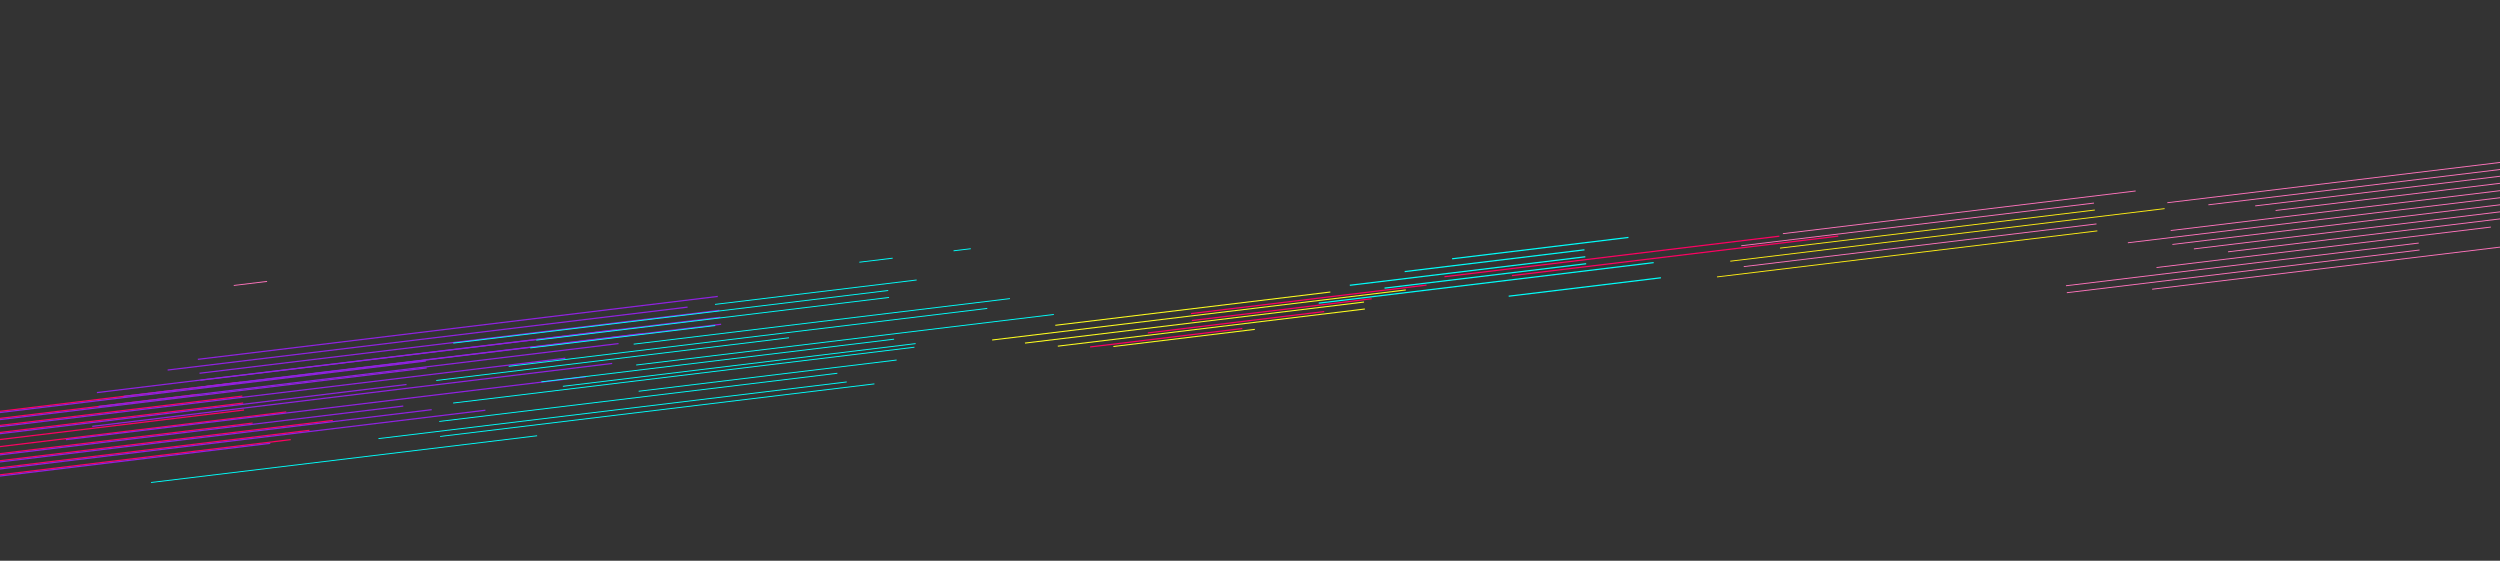 <svg width="1440" height="323" viewBox="0 0 1440 323" fill="none" xmlns="http://www.w3.org/2000/svg">
<rect x="0" y="0" width="1440" height="323" fill="#333333" stroke="none"/>
<path d="M559.179 143.265L549.252 144.466" stroke="#00FFFB" stroke-width="0.536" stroke-miterlimit="10"/>
<path d="M138.624 220.136L-54.297 243.482" stroke="#FF0062" stroke-width="0.697" stroke-miterlimit="10"/>
<path d="M113.965 227.185L-53.811 247.488" stroke="#FF0062" stroke-width="0.697" stroke-miterlimit="10"/>
<path d="M139.595 228.148L-53.326 251.494" stroke="#FF0062" stroke-width="0.697" stroke-miterlimit="10"/>
<path d="M140.079 232.152L-52.843 255.498" stroke="#FF0062" stroke-width="0.697" stroke-miterlimit="10"/>
<path d="M140.564 236.158L-52.357 259.504" stroke="#FF0062" stroke-width="0.697" stroke-miterlimit="10"/>
<path d="M164.879 237.281L-51.872 263.511" stroke="#FF0062" stroke-width="0.697" stroke-miterlimit="10"/>
<path d="M145.509 243.689L-51.388 267.516" stroke="#FF0062" stroke-width="0.697" stroke-miterlimit="10"/>
<path d="M191.66 242.168L-50.903 271.521" stroke="#FF0062" stroke-width="0.697" stroke-miterlimit="10"/>
<path d="M178.247 247.856L-50.417 275.527" stroke="#FF0062" stroke-width="0.697" stroke-miterlimit="10"/>
<path d="M167.481 253.222L-49.933 279.532" stroke="#FF0062" stroke-width="0.697" stroke-miterlimit="10"/>
<path d="M413.425 170.741L113.942 206.983" stroke="#9021E2" stroke-width="0.697" stroke-miterlimit="10"/>
<path d="M396.037 176.899L96.554 213.14" stroke="#9021E2" stroke-width="0.697" stroke-miterlimit="10"/>
<path d="M414.396 178.753L114.913 214.994" stroke="#9021E2" stroke-width="0.697" stroke-miterlimit="10"/>
<path d="M414.88 182.757L115.396 218.998" stroke="#9021E2" stroke-width="0.697" stroke-miterlimit="10"/>
<path d="M415.365 186.762L115.882 223.004" stroke="#9021E2" stroke-width="0.697" stroke-miterlimit="10"/>
<path d="M355.302 189.886L55.819 226.127" stroke="#9021E2" stroke-width="0.697" stroke-miterlimit="10"/>
<path d="M370.676 192.056L71.192 228.297" stroke="#9021E2" stroke-width="0.697" stroke-miterlimit="10"/>
<path d="M356.273 197.898L56.79 234.139" stroke="#9021E2" stroke-width="0.697" stroke-miterlimit="10"/>
<path d="M352.622 209.35L53.139 245.591" stroke="#9021E2" stroke-width="0.697" stroke-miterlimit="10"/>
<path d="M245.274 207.933L-54.209 244.174" stroke="#9021E2" stroke-width="0.697" stroke-miterlimit="10"/>
<path d="M245.757 211.938L-53.726 248.179" stroke="#9021E2" stroke-width="0.697" stroke-miterlimit="10"/>
<path d="M325.661 206.333L-53.242 252.185" stroke="#9021E2" stroke-width="0.697" stroke-miterlimit="10"/>
<path d="M234.15 221.472L-52.757 256.191" stroke="#9021E2" stroke-width="0.697" stroke-miterlimit="10"/>
<path d="M337.483 217L38 253.241" stroke="#9021E2" stroke-width="0.697" stroke-miterlimit="10"/>
<path d="M232.296 233.889L-51.302 268.208" stroke="#9021E2" stroke-width="0.697" stroke-miterlimit="10"/>
<path d="M248.666 235.97L-50.817 272.212" stroke="#9021E2" stroke-width="0.697" stroke-miterlimit="10"/>
<path d="M279.592 236.293L-50.334 276.218" stroke="#9021E2" stroke-width="0.697" stroke-miterlimit="10"/>
<path d="M155.651 255.356L-49.85 280.225" stroke="#9021E2" stroke-width="0.697" stroke-miterlimit="10"/>
<path d="M1230.13 110L1026.95 134.588" stroke="#FF73BC" stroke-width="0.536" stroke-miterlimit="10"/>
<path d="M1206.13 116.97L1002.95 141.557" stroke="#FF73BC" stroke-width="0.536" stroke-miterlimit="10"/>
<path d="M1206.61 120.976L1025.27 142.921" stroke="#FEED14" stroke-width="0.536" stroke-miterlimit="10"/>
<path d="M1246.81 120.174L996.635 150.448" stroke="#FEED14" stroke-width="0.536" stroke-miterlimit="10"/>
<path d="M1207.58 128.985L1004.4 153.573" stroke="#FF73BC" stroke-width="0.536" stroke-miterlimit="10"/>
<path d="M1208.07 132.991L989 159.502" stroke="#FEED14" stroke-width="0.536" stroke-miterlimit="10"/>
<path d="M1451.56 92.176L1248.38 116.764" stroke="#FF73BC" stroke-width="0.536" stroke-miterlimit="10"/>
<path d="M1452.05 96.182L1272.03 117.967" stroke="#FF73BC" stroke-width="0.536" stroke-miterlimit="10"/>
<path d="M1502.18 94L1299 118.588" stroke="#FF73BC" stroke-width="0.536" stroke-miterlimit="10"/>
<path d="M1502.67 98.006L1310.74 121.233" stroke="#FF73BC" stroke-width="0.536" stroke-miterlimit="10"/>
<path d="M1473.36 105.796L1250.32 132.786" stroke="#FF73BC" stroke-width="0.536" stroke-miterlimit="10"/>
<path d="M1453.99 112.204L1225.65 139.836" stroke="#FF73BC" stroke-width="0.536" stroke-miterlimit="10"/>
<path d="M1454.47 116.21L1251.29 140.798" stroke="#FF73BC" stroke-width="0.536" stroke-miterlimit="10"/>
<path d="M1454.96 120.215L1263.68 143.361" stroke="#FF73BC" stroke-width="0.536" stroke-miterlimit="10"/>
<path d="M1455.44 124.22L1283.36 145.044" stroke="#FF73BC" stroke-width="0.536" stroke-miterlimit="10"/>
<path d="M1434.75 130.789L1242.15 154.095" stroke="#FF73BC" stroke-width="0.536" stroke-miterlimit="10"/>
<path d="M1393.18 140L1190 164.588" stroke="#FF73BC" stroke-width="0.536" stroke-miterlimit="10"/>
<path d="M1393.67 144.006L1190.49 168.594" stroke="#FF73BC" stroke-width="0.536" stroke-miterlimit="10"/>
<path d="M1485.84 136.799L1239.63 166.592" stroke="#FF73BC" stroke-width="0.536" stroke-miterlimit="10"/>
<path d="M527.986 161.278L411.833 175.334" stroke="#00FFFB" stroke-width="0.536" stroke-miterlimit="10"/>
<path d="M511.607 167.325L261.09 197.641" stroke="#00FFFB" stroke-width="0.536" stroke-miterlimit="10"/>
<path d="M512.09 171.33L308.906 195.918" stroke="#00FFFB" stroke-width="0.536" stroke-miterlimit="10"/>
<path d="M411.965 187.51L305.42 200.403" stroke="#00FFFB" stroke-width="0.536" stroke-miterlimit="10"/>
<path d="M581.74 172L364.998 198.229" stroke="#00FFFB" stroke-width="0.536" stroke-miterlimit="10"/>
<path d="M568.667 177.646L293 211.005" stroke="#00FFFB" stroke-width="0.536" stroke-miterlimit="10"/>
<path d="M454.46 194.56L251.276 219.148" stroke="#00FFFB" stroke-width="0.536" stroke-miterlimit="10"/>
<path d="M607.02 181.134L366.452 210.246" stroke="#00FFFB" stroke-width="0.536" stroke-miterlimit="10"/>
<path d="M514.999 195.363L311.814 219.951" stroke="#00FFFB" stroke-width="0.536" stroke-miterlimit="10"/>
<path d="M527.396 197.925L324.211 222.513" stroke="#00FFFB" stroke-width="0.536" stroke-miterlimit="10"/>
<path d="M526.717 200L261 232.155" stroke="#00FFFB" stroke-width="0.536" stroke-miterlimit="10"/>
<path d="M516.454 207.379L367.86 225.36" stroke="#00FFFB" stroke-width="0.536" stroke-miterlimit="10"/>
<path d="M482.316 215L253 242.75" stroke="#00FFFB" stroke-width="0.536" stroke-miterlimit="10"/>
<path d="M487.71 220L218 252.638" stroke="#00FFFB" stroke-width="0.536" stroke-miterlimit="10"/>
<path d="M503.667 221.118L253.492 251.392" stroke="#00FFFB" stroke-width="0.536" stroke-miterlimit="10"/>
<path d="M309.378 251L87 277.91" stroke="#00FFFB" stroke-width="0.536" stroke-miterlimit="10"/>
<path d="M956.686 160L869 170.611" stroke="#00FFFB" stroke-width="0.697" stroke-miterlimit="10"/>
<path d="M937.992 136.767L836.406 149.06" stroke="#00FFFB" stroke-width="0.697" stroke-miterlimit="10"/>
<path d="M912.66 143.897L809.093 156.429" stroke="#00FFFB" stroke-width="0.697" stroke-miterlimit="10"/>
<path d="M913.145 147.902L777.482 164.319" stroke="#00FFFB" stroke-width="0.697" stroke-miterlimit="10"/>
<path d="M913.631 151.907L797.489 165.962" stroke="#00FFFB" stroke-width="0.697" stroke-miterlimit="10"/>
<path d="M952.508 151.267L759.587 174.613" stroke="#00FFFB" stroke-width="0.697" stroke-miterlimit="10"/>
<path d="M627.899 199.845L715.585 189.234" stroke="#FF0062" stroke-width="0.697" stroke-miterlimit="10"/>
<path d="M661.167 191.756L762.753 179.463" stroke="#FF0062" stroke-width="0.697" stroke-miterlimit="10"/>
<path d="M686.499 184.626L790.065 172.093" stroke="#FF0062" stroke-width="0.697" stroke-miterlimit="10"/>
<path d="M686.013 180.62L821.677 164.203" stroke="#FF0062" stroke-width="0.697" stroke-miterlimit="10"/>
<path d="M870.878 158.745L1058.84 136" stroke="#FF0062" stroke-width="0.697" stroke-miterlimit="10"/>
<path d="M832 159.385L1024.92 136.039" stroke="#FF0062" stroke-width="0.697" stroke-miterlimit="10"/>
<path d="M641.308 199.581L722.777 189.722" stroke="#FFFE1F" stroke-width="0.602" stroke-miterlimit="10"/>
<path d="M609.301 199.391L786.157 177.989" stroke="#FFFE1F" stroke-width="0.602" stroke-miterlimit="10"/>
<path d="M590.392 197.615L785.672 173.983" stroke="#FFFE1F" stroke-width="0.602" stroke-miterlimit="10"/>
<path d="M571.485 195.839L809.75 167.006" stroke="#FFFE1F" stroke-width="0.602" stroke-miterlimit="10"/>
<path d="M607.847 187.374L766.28 168.202" stroke="#FFFE1F" stroke-width="0.602" stroke-miterlimit="10"/>
<path d="M153.839 162.097L134.646 164.419" stroke="#FF73BC" stroke-width="0.536" stroke-miterlimit="10"/>
<path d="M514.171 148.711L494.978 151.034" stroke="#00FFFB" stroke-width="0.536" stroke-miterlimit="10"/>
</svg>
